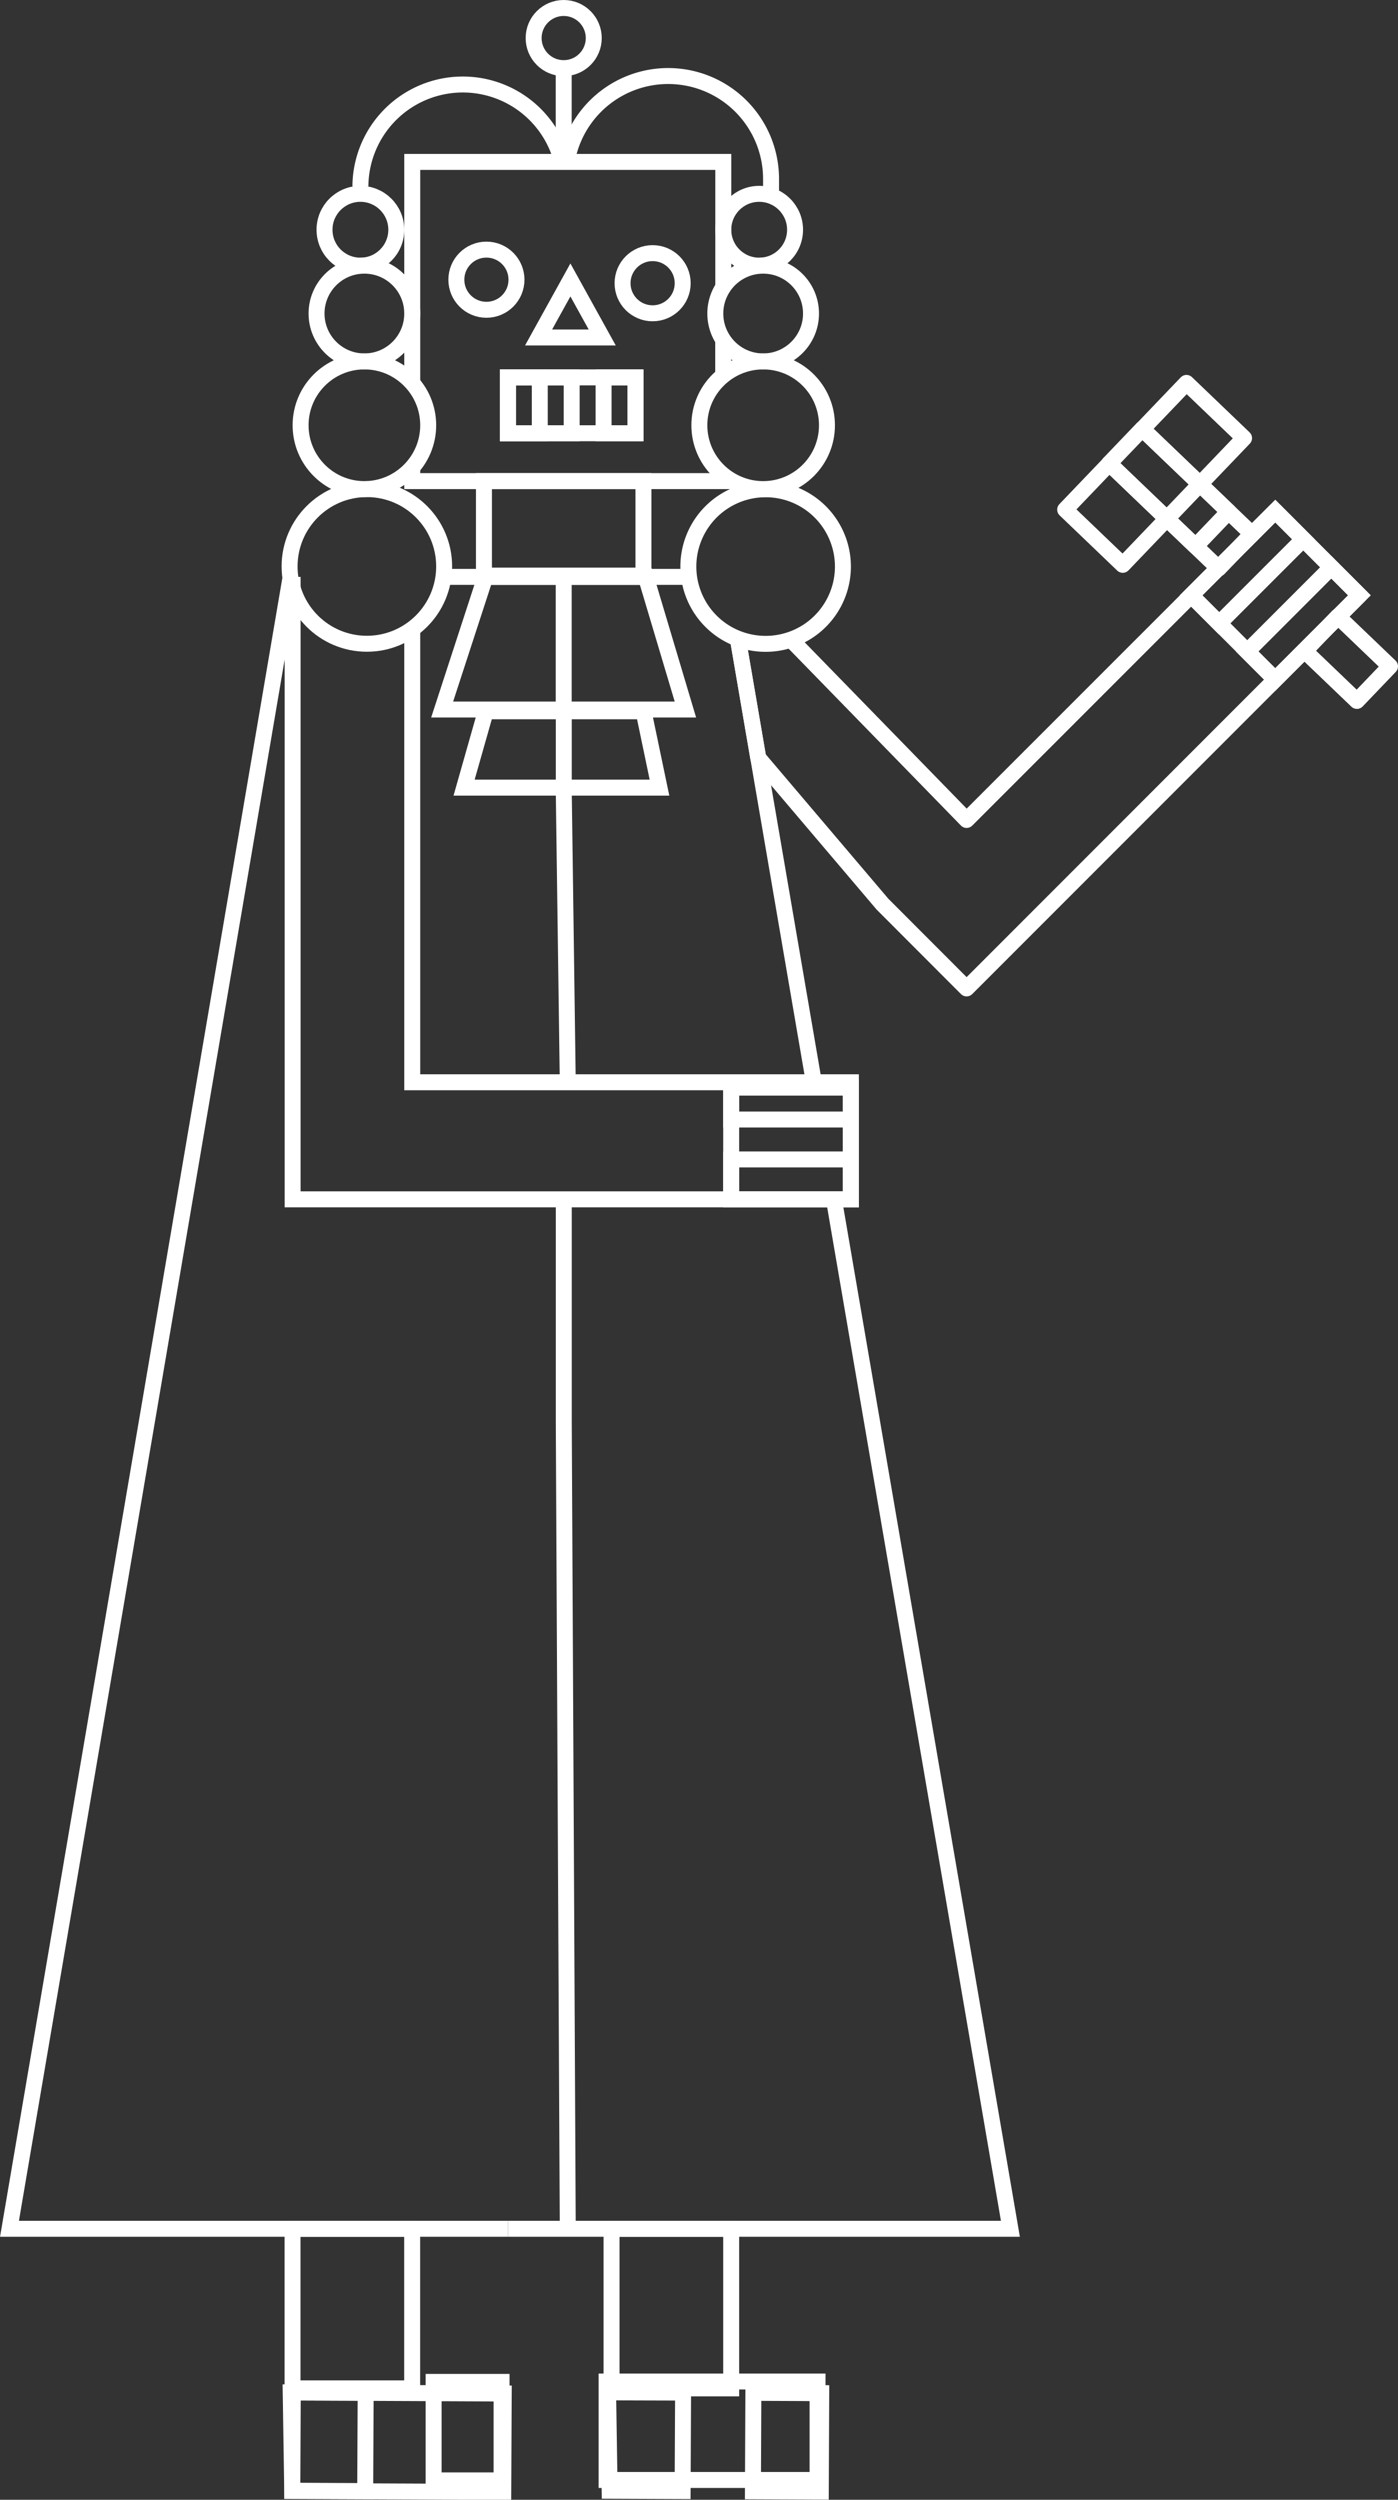 <svg xmlns="http://www.w3.org/2000/svg" viewBox="0 0 175.29 313.25"><rect x="0" y="0" width="175.29" height="313.25" fill="#333333" stroke="none"/><defs><style>.cls-1,.cls-2{fill:none;stroke:#fff;stroke-width:2px;}.cls-1{stroke-linejoin:round;}.cls-2{stroke-miterlimit:10;}</style></defs><title>Fichier 13</title><g id="Calque_2" data-name="Calque 2"><g id="Calque_2-2" data-name="Calque 2"><rect class="cls-1" x="165.94" y="78.01" width="6" height="9.05" transform="translate(-7.51 147.47) rotate(-46.24)"/><rect class="cls-1" x="135.93" y="59.43" width="8" height="10" transform="translate(-3.39 120.91) rotate(-46.23)"/><rect class="cls-1" x="143.57" y="53.6" width="6" height="15" transform="translate(1.06 124.7) rotate(-46.24)"/><rect class="cls-1" x="145.61" y="49.32" width="8" height="10" transform="translate(6.89 124.79) rotate(-46.23)"/><circle class="cls-2" cx="60.99" cy="35.05" r="3.77"/><circle class="cls-2" cx="81.83" cy="35.49" r="3.77"/><polygon class="cls-2" points="75.51 42.29 67.53 42.29 71.52 35.08 71.52 35.08 75.51 42.29"/><rect class="cls-2" x="63.68" y="47.29" width="16" height="7"/><rect class="cls-2" x="63.68" y="47.29" width="8" height="7"/><rect class="cls-2" x="63.68" y="47.29" width="4" height="7"/><rect class="cls-2" x="75.68" y="47.29" width="4" height="7"/><rect class="cls-2" x="60.68" y="60.29" width="20" height="12"/><polygon class="cls-2" points="85.94 88.91 55.44 88.91 60.91 72.13 80.93 72.13 85.94 88.91"/><rect class="cls-2" x="43.72" y="292.79" width="12.34" height="26.45" transform="translate(-256.34 354.49) rotate(-89.73)"/><polygon class="cls-2" points="45.85 299.82 36.45 299.79 36.64 312.12 45.79 312.16 45.85 299.82"/><rect class="cls-2" x="52.72" y="301.8" width="12.34" height="8.52" transform="matrix(0, -1, 1, 0, -247.43, 363.54)"/><rect class="cls-2" x="83.52" y="292.79" width="12.34" height="26.45" transform="matrix(0, -1, 1, 0, -216.73, 394.29)"/><polygon class="cls-2" points="85.65 299.82 76.25 299.79 76.44 312.12 85.59 312.16 85.65 299.82"/><rect class="cls-2" x="92.52" y="301.8" width="12.34" height="8.51" transform="translate(-207.81 403.34) rotate(-89.74)"/><polyline class="cls-2" points="36.69 72.29 36.69 135.62 36.69 150.29 106.69 150.29 106.69 135.62 91.14 135.62 51.69 135.62 51.69 78.81"/><rect class="cls-2" x="91.68" y="136.29" width="15" height="14"/><rect class="cls-2" x="91.68" y="145.29" width="15" height="5"/><rect class="cls-2" x="91.68" y="136.29" width="15" height="4"/><polyline class="cls-1" points="92.6 80.52 95.07 94.96 110.65 113.3 121.2 123.86 170.45 74.61 159.9 64.05 149.01 74.95 121.2 102.75 99.16 80.14"/><rect class="cls-2" x="152.44" y="67.14" width="14.92" height="14.92" transform="translate(-5.92 134.91) rotate(-45)"/><rect class="cls-2" x="155.95" y="75.64" width="14.93" height="4.97" transform="translate(-7.38 138.43) rotate(-45)"/><rect class="cls-2" x="148.92" y="68.6" width="14.93" height="4.97" transform="translate(-4.47 131.37) rotate(-44.99)"/><polyline class="cls-2" points="51.69 58.57 51.69 60.29 90.69 60.29 90.69 59.43"/><line class="cls-2" x1="90.68" y1="42.6" x2="90.68" y2="47.05"/><polyline class="cls-2" points="51.69 48.01 51.69 40.54 51.69 36.29 51.69 20.29 90.69 20.29 90.69 35.98"/><path class="cls-2" d="M90.18,29.16"/><rect class="cls-2" x="36.68" y="279.29" width="15" height="20"/><rect class="cls-2" x="76.68" y="279.29" width="15" height="20"/><circle class="cls-2" cx="70.68" cy="4.77" r="3.77"/><line class="cls-2" x1="70.68" y1="8.54" x2="70.68" y2="20.29"/><line class="cls-2" x1="70.68" y1="72.29" x2="70.68" y2="89.29"/><polygon class="cls-2" points="82.69 98.7 58.19 98.7 60.91 89.13 80.69 89.13 82.69 98.7"/><polyline class="cls-2" points="70.69 89.29 70.69 99.29 71.19 135.62"/><polyline class="cls-2" points="70.69 150.29 70.69 178.13 71.19 279.29"/><polyline class="cls-2" points="36.44 72.29 1.19 279.29 63.69 279.29"/><line class="cls-2" x1="86.68" y1="72.29" x2="55.68" y2="72.29"/><line class="cls-2" x1="102.05" y1="135.62" x2="92.51" y2="80.01"/><polyline class="cls-2" points="63.69 279.29 126.69 279.29 104.56 150.29"/><circle class="cls-2" cx="45.69" cy="39.29" r="6"/><circle class="cls-2" cx="45.19" cy="28.79" r="4.5"/><circle class="cls-2" cx="45.69" cy="53.29" r="8"/><circle class="cls-2" cx="46" cy="70.98" r="9.69"/><circle class="cls-2" cx="95.69" cy="39.29" r="6"/><circle class="cls-2" cx="95.19" cy="28.79" r="4.5"/><circle class="cls-2" cx="95.69" cy="53.29" r="8"/><path class="cls-2" d="M105.69,71A9.69,9.69,0,0,1,86.4,72.31,9.81,9.81,0,0,1,86.31,71a9.69,9.69,0,0,1,19.38,0Z"/><path class="cls-2" d="M45.19,23.37a12.84,12.84,0,0,1,25.31-3"/><path class="cls-2" d="M71.28,19.24a12.9,12.9,0,0,1,25.4,3.14v1.92"/><path class="cls-2" d="M51.68,34.53"/><rect class="cls-1" x="148.63" y="61.44" width="6" height="9.01" transform="translate(-0.88 129.83) rotate(-46.23)"/></g></g></svg>